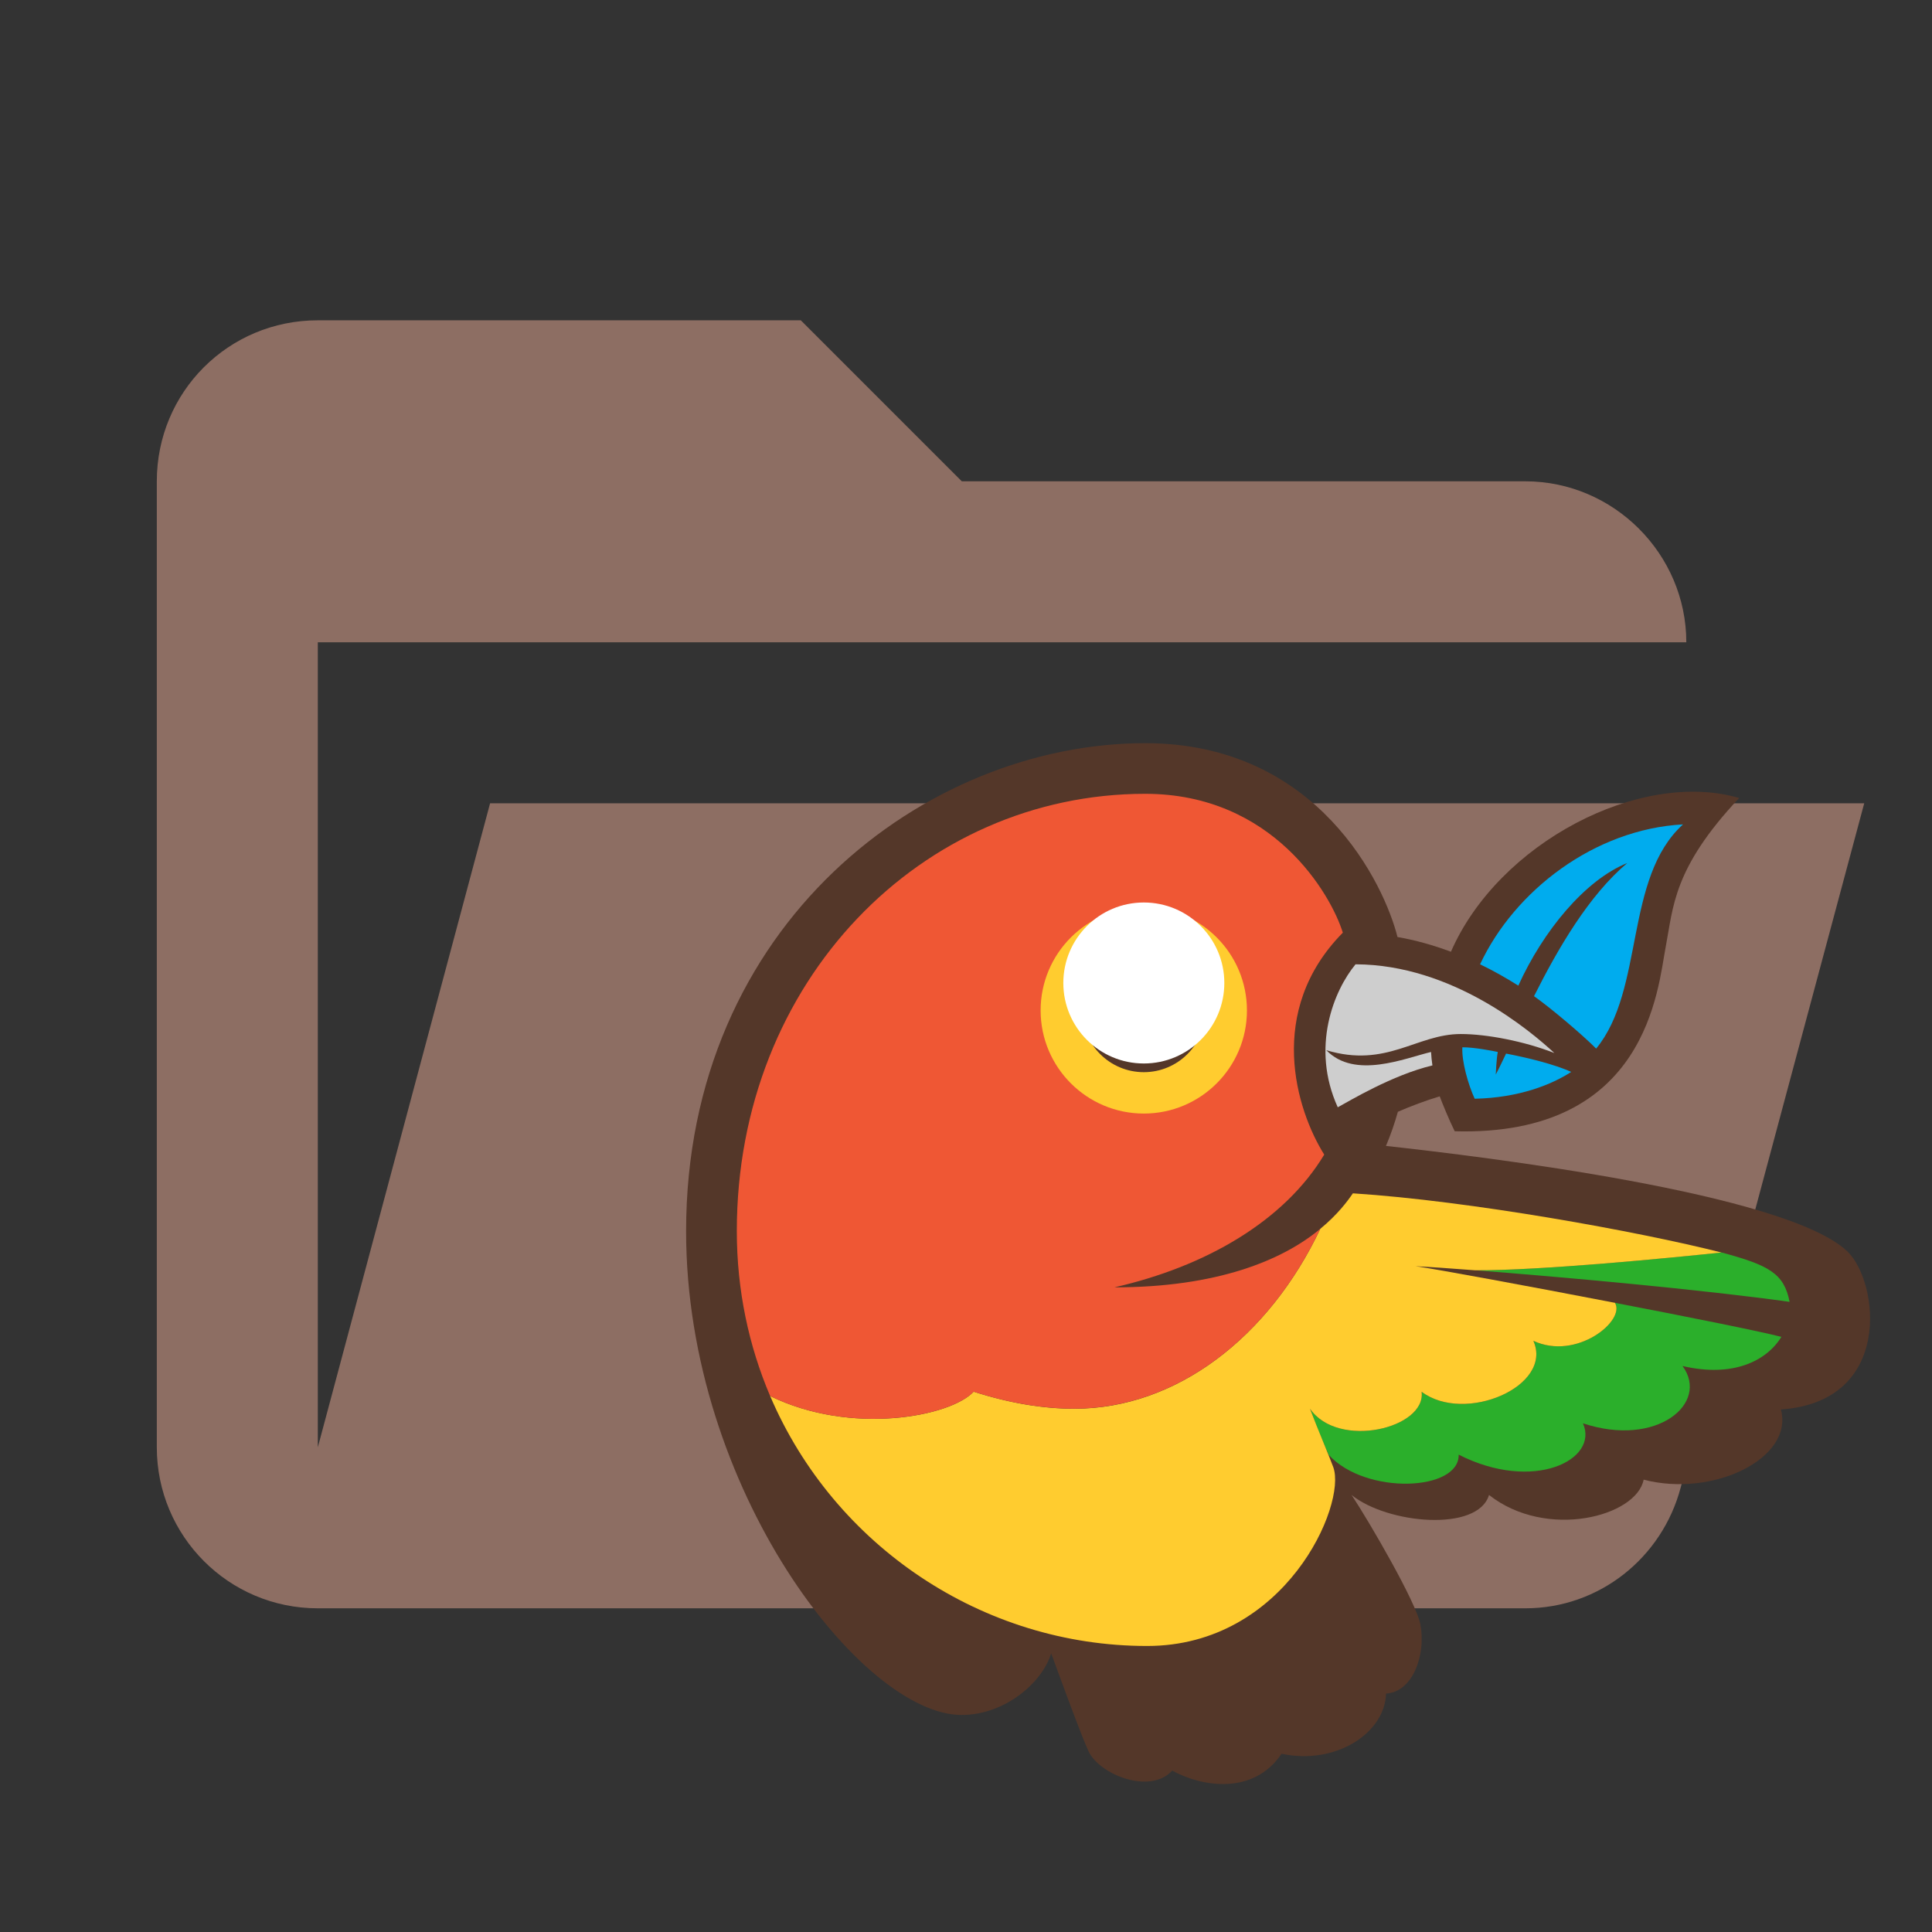 <?xml version="1.0" encoding="UTF-8"?>
<svg width="24px" height="24px" viewBox="0 0 24 24" version="1.1" xmlns="http://www.w3.org/2000/svg" xmlns:xlink="http://www.w3.org/1999/xlink">
    <rect x="0" y="0" width="24" height="24" fill="#333333" stroke="none"/>
    <!-- Generator: Sketch 47.1 (45422) - http://www.bohemiancoding.com/sketch -->
    <title>folder-$1-open</title>
    <desc>Created with Sketch.</desc>
    <defs></defs>
    <g id="Page-1" stroke="none" stroke-width="1" fill="none" fill-rule="evenodd">
        <g id="folder-$1-open">
            <path d="M18.948,19.979 L3.948,19.979 C2.838,19.979 1.948,19.079 1.948,17.979 L1.948,5.979 C1.948,4.869 2.838,3.979 3.948,3.979 L9.948,3.979 L11.948,5.979 L18.948,5.979 C20.045,5.979 20.948,6.882 20.948,7.979 L3.948,7.979 L3.948,17.979 L6.088,9.979 L23.158,9.979 L20.878,18.479 C20.648,19.349 19.868,19.979 18.948,19.979 Z" id="Shape" fill="#8D6E63"></path>
            <g id="bower" transform="translate(8.474, 9.198)" fill-rule="nonzero">
                <path d="M14.476,6.349 C13.72,5.622 9.937,5.169 8.743,5.037 C8.801,4.9 8.85,4.759 8.891,4.613 C9.054,4.542 9.229,4.476 9.411,4.421 C9.433,4.486 9.537,4.736 9.597,4.855 C11.997,4.921 12.12,3.071 12.218,2.564 C12.313,2.069 12.308,1.59 13.131,0.715 C11.905,0.357 10.141,1.269 9.55,2.625 C9.328,2.542 9.106,2.48 8.886,2.442 C8.728,1.806 7.907,0.034 5.752,0.034 C3.023,0.034 0.049,2.285 0.049,6.096 C0.049,9.299 2.236,12.106 3.471,12.106 C4.011,12.106 4.475,11.702 4.584,11.34 C4.675,11.588 4.956,12.36 5.048,12.557 C5.184,12.847 5.813,13.099 6.088,12.797 C6.443,12.994 7.092,13.112 7.446,12.588 C8.128,12.732 8.731,12.325 8.744,11.84 C9.079,11.822 9.243,11.352 9.17,10.978 C9.116,10.703 8.541,9.714 8.316,9.373 C8.761,9.734 9.886,9.837 10.023,9.373 C10.739,9.935 11.855,9.64 11.944,9.183 C12.814,9.409 13.813,8.913 13.649,8.311 C15.047,8.214 14.868,6.727 14.476,6.349 L14.476,6.349 Z" id="outline" fill="#543729"></path>
                <g id="leaf" transform="translate(9.684, 1.02)" fill="#00ACEE">
                    <path d="M0.898,2.157 C1.199,1.559 1.578,0.907 2.056,0.503 C1.53,0.715 1.01,1.349 0.703,2.026 C0.547,1.927 0.388,1.838 0.228,1.761 C0.656,0.846 1.651,0.082 2.749,0.023 C2.014,0.689 2.275,2.074 1.67,2.808 C1.497,2.634 1.101,2.299 0.898,2.157 L0.898,2.157 Z M0.423,3.13 C0.424,3.107 0.432,2.931 0.448,2.85 C0.406,2.84 0.144,2.789 0.008,2.792 C-0.002,2.964 0.08,3.255 0.161,3.431 C0.719,3.419 1.122,3.252 1.36,3.098 C1.157,3.004 0.813,2.92 0.551,2.87 C0.521,2.931 0.449,3.085 0.423,3.13 L0.423,3.13 Z" id="Shape"></path>
                </g>
                <g id="Group" transform="translate(0.66, 0.658)">
                    <path d="M7.374,8.219 C7.374,8.22 7.374,8.221 7.374,8.221 C7.303,8.069 7.228,7.884 7.139,7.642 C7.488,8.151 8.583,7.889 8.526,7.433 C9.062,7.836 10.165,7.366 9.914,6.8 C10.451,7.051 11.064,6.547 10.926,6.328 C11.842,6.504 12.719,6.68 12.995,6.751 C12.812,7.049 12.395,7.26 11.767,7.113 C12.106,7.576 11.447,8.13 10.53,7.825 C10.732,8.279 9.915,8.687 8.986,8.214 C8.998,8.668 7.834,8.72 7.374,8.219 L7.374,8.219 Z M9.19,5.924 C10.252,6.005 12.009,6.164 13.097,6.316 C13.028,5.962 12.84,5.861 12.25,5.702 C11.615,5.77 10.004,5.928 9.19,5.924 L9.19,5.924 Z" id="wingtip" fill="#2BAF2B"></path>
                    <path d="M8.526,7.433 C9.062,7.836 10.165,7.366 9.914,6.8 C10.451,7.051 11.064,6.547 10.927,6.328 C9.844,6.119 8.709,5.91 8.451,5.873 C8.607,5.881 8.866,5.899 9.19,5.924 C10.004,5.928 11.615,5.77 12.25,5.703 C11.222,5.442 9.122,5.061 7.672,4.968 C7.605,5.066 7.482,5.232 7.267,5.409 C6.632,6.751 5.483,7.644 4.211,7.644 C3.841,7.644 3.426,7.581 2.961,7.432 C2.672,7.743 1.436,7.978 0.433,7.486 C1.229,9.348 3.073,10.591 5.115,10.591 C6.834,10.591 7.596,8.836 7.429,8.371 C7.389,8.258 7.229,7.884 7.139,7.643 C7.488,8.151 8.583,7.889 8.526,7.433 L8.526,7.433 Z" id="body" fill="#FFCC2F"></path>
                    <path d="M7.484,3.899 C7.636,3.817 8.16,3.499 8.66,3.379 C8.652,3.324 8.646,3.268 8.643,3.212 C8.315,3.29 7.696,3.555 7.342,3.19 C8.09,3.416 8.463,2.989 9.012,2.989 C9.34,2.989 9.807,3.081 10.175,3.225 C9.879,2.952 8.908,2.126 7.705,2.123 C7.436,2.448 7.146,3.154 7.484,3.899 L7.484,3.899 Z" id="beak" fill="#CECECE"></path>
                    <path d="M2.961,7.432 C3.426,7.581 3.841,7.643 4.211,7.643 C5.483,7.643 6.632,6.751 7.267,5.409 C6.797,5.801 5.982,6.136 4.709,6.136 C5.843,5.878 6.819,5.313 7.316,4.487 C6.967,3.931 6.588,2.702 7.547,1.73 C7.4,1.256 6.682,0.005 5.092,0.005 C2.318,0.005 0.019,2.326 0.019,5.437 C0.019,6.173 0.168,6.864 0.433,7.486 C1.436,7.978 2.672,7.742 2.961,7.432 L2.961,7.432 Z" id="head" fill="#EF5734"></path>
                    <path d="M3.793,2.696 C3.793,3.403 4.367,3.977 5.075,3.977 C5.782,3.977 6.356,3.403 6.356,2.696 C6.356,1.988 5.782,1.414 5.075,1.414 C4.367,1.414 3.793,1.988 3.793,2.696 Z" id="eye_rim" fill="#FFCC2F"></path>
                    <path d="M4.308,2.696 C4.308,3.119 4.651,3.463 5.075,3.463 C5.498,3.463 5.842,3.119 5.842,2.696 C5.842,2.272 5.498,1.928 5.075,1.928 C4.651,1.928 4.308,2.272 4.308,2.696 L4.308,2.696 Z" id="eye" fill="#543729"></path>
                    <ellipse id="pupil_highlight" fill="#FFFFFF" cx="5.075" cy="2.355" rx="1" ry="1"></ellipse>
                </g>
            </g>
        </g>
    </g>
</svg>